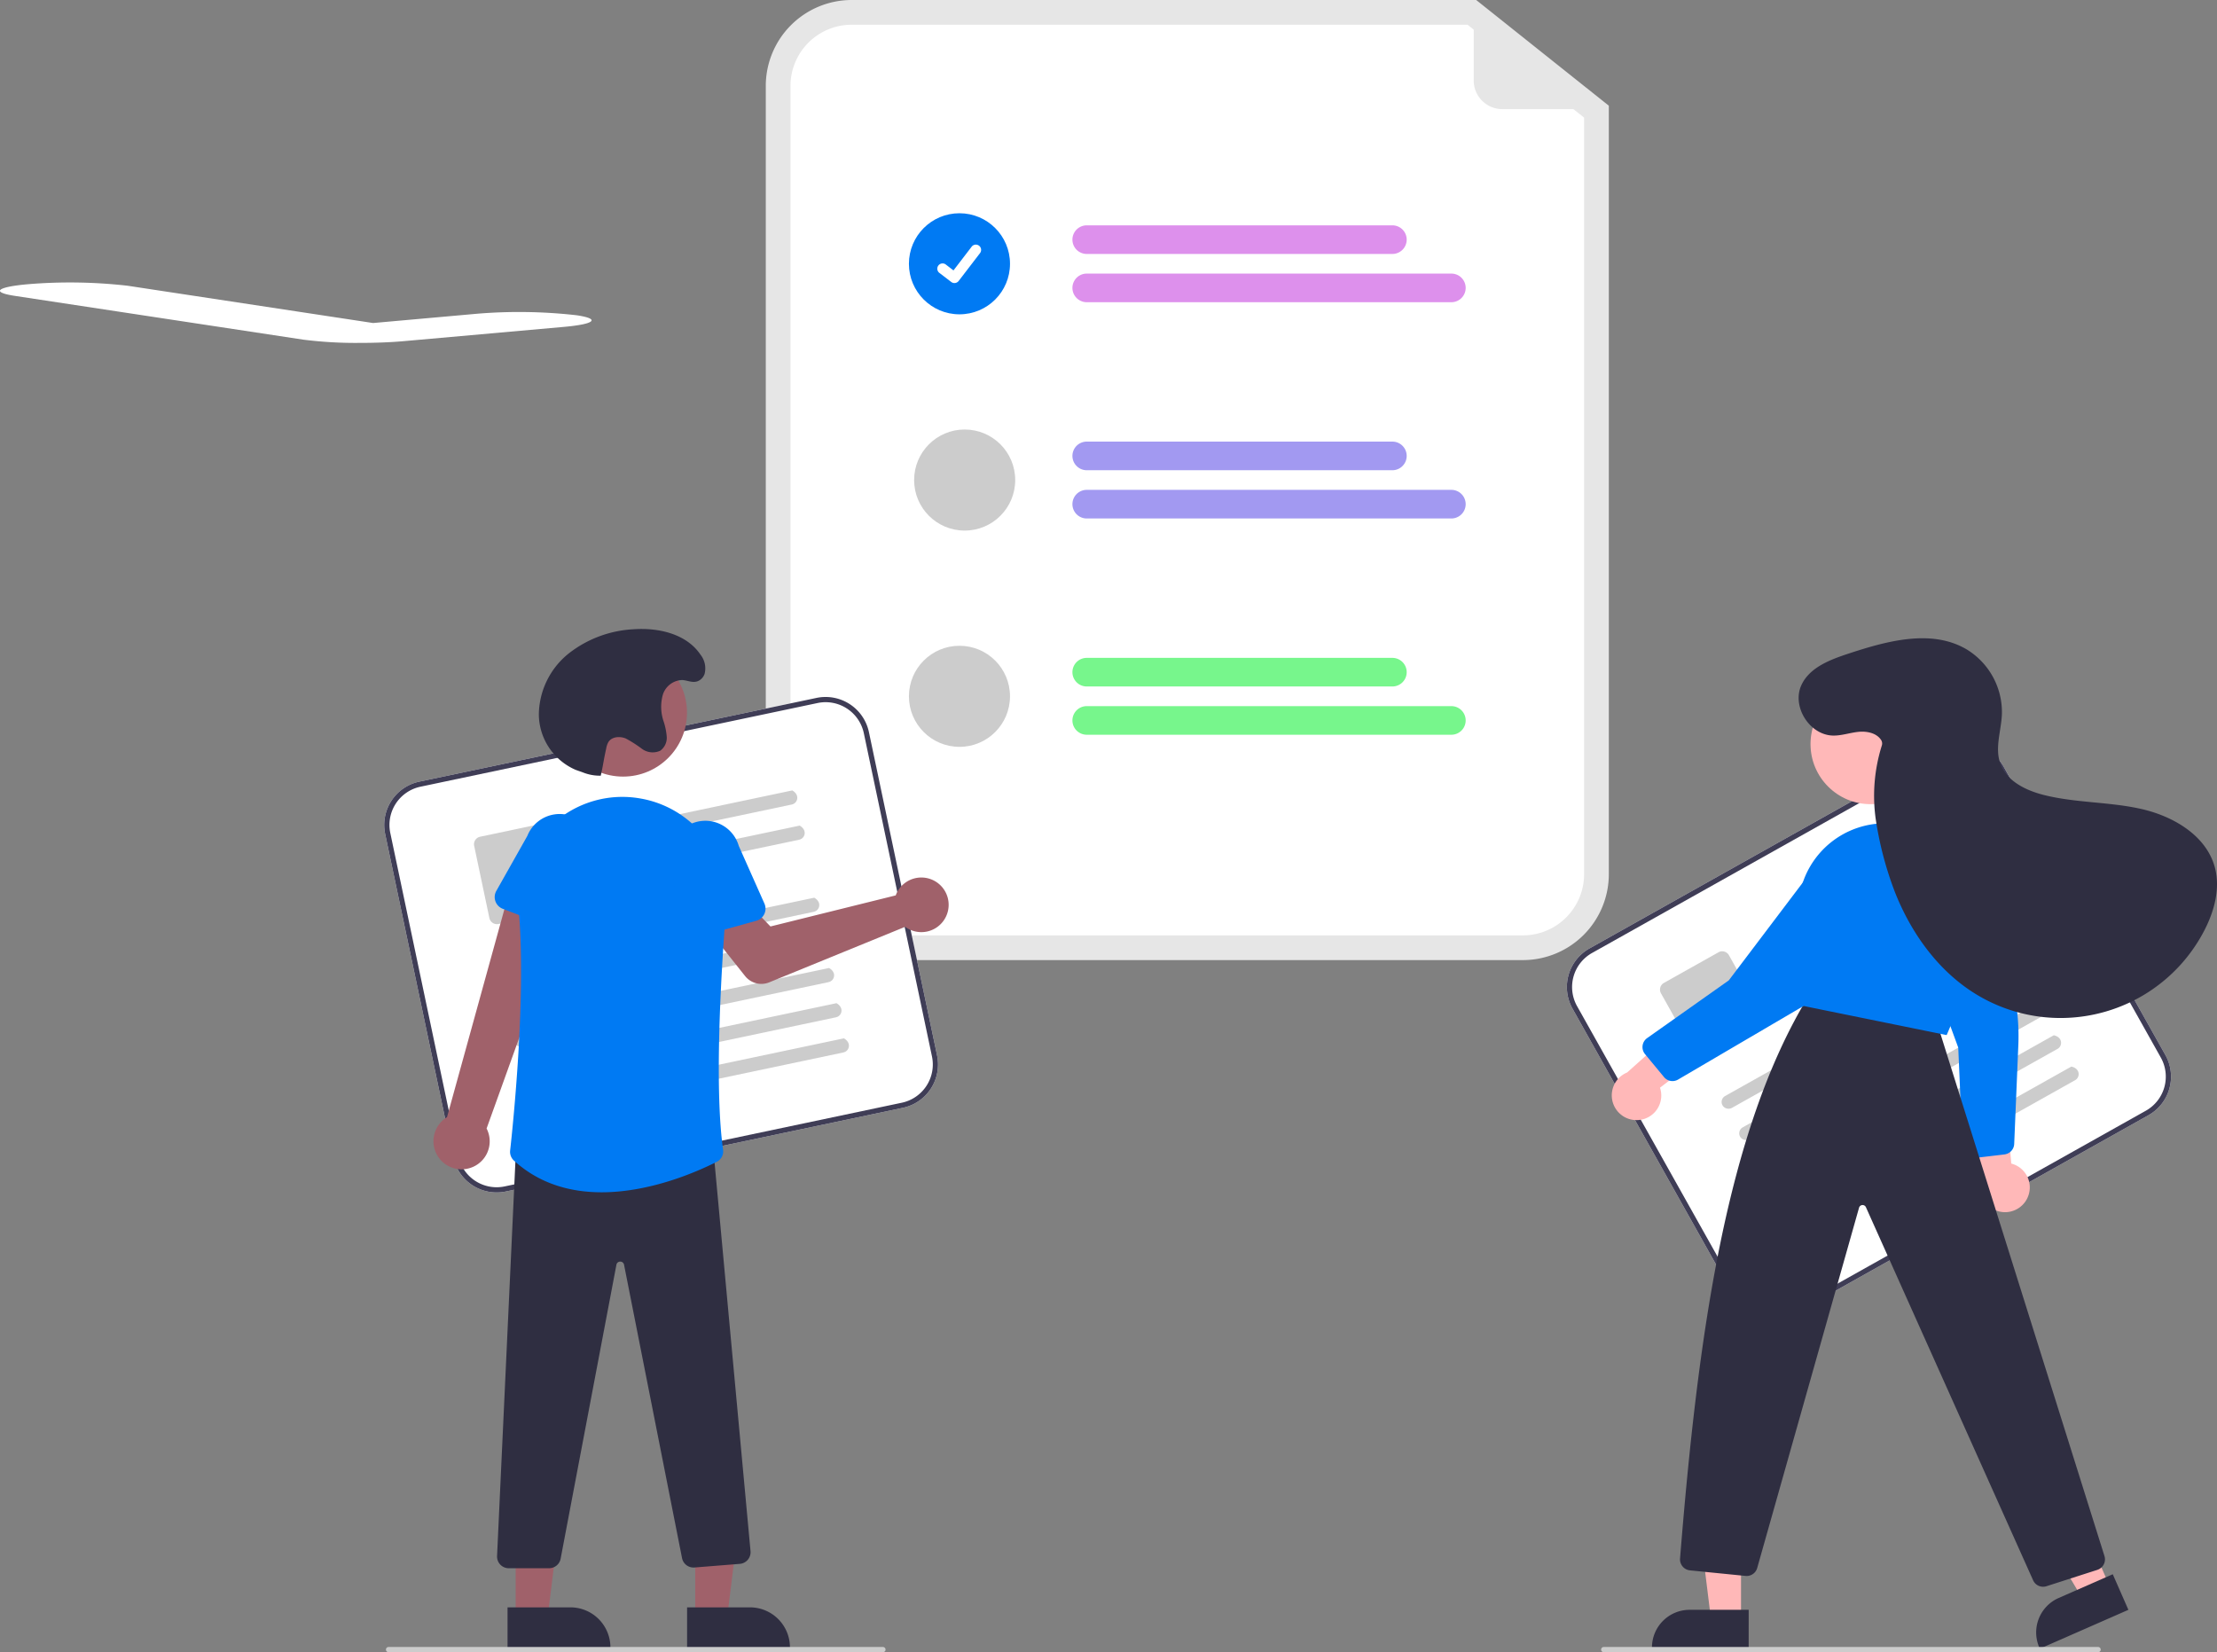 <svg xmlns="http://www.w3.org/2000/svg" width="441.629" height="329.14" viewBox="0 0 441.629 329.14">
  <rect x="0" y="0" width="441.629" height="329.14" fill="#808080" stroke="none"/>
  <g id="Group_20" data-name="Group 20" transform="translate(-1129.371 -126.93)">
    <path id="Path_395" data-name="Path 395" d="M532.094,238.549c3.057,0,6.032-.114,8.479-.328l.151-.013,31.936-2.844c6.219-.555,7.4-1.592,2.627-2.316a101.392,101.392,0,0,0-19.9-.306L534.7,234.589l-48.879-7.423a101.357,101.357,0,0,0-19.891-.306h0l.3.049-.312-.049c-6.211.556-7.385,1.592-2.624,2.316l57.493,8.727a83.154,83.154,0,0,0,11.288.644Z" transform="translate(668.997 -43.309)" fill="#fff"/>
    <path id="Path_124" data-name="Path 124" d="M545.285,323.764H411.556a17.124,17.124,0,0,1-17.1-17.1V149.6a17.124,17.124,0,0,1,17.1-17.1H535.97l26.421,21.059v153.1A17.124,17.124,0,0,1,545.285,323.764Z" transform="translate(887.46 -5.57)" fill="#e6e6e6"/>
    <path id="Path_125" data-name="Path 125" d="M416.132,142a12.2,12.2,0,0,0-12.181,12.181V311.235a12.2,12.2,0,0,0,12.181,12.181H549.861a12.2,12.2,0,0,0,12.181-12.181V160.508L538.823,142Z" transform="translate(882.885 -10.146)" fill="#fff"/>
    <path id="Path_126" data-name="Path 126" d="M576.044,224.81H515.159a2.848,2.848,0,1,1,0-5.7h60.885a2.848,2.848,0,0,1,0,5.7Z" transform="translate(830.691 -47.289)" fill="#dd90ec"/>
    <path id="Path_127" data-name="Path 127" d="M587.794,243.357H515.159a2.848,2.848,0,1,1,0-5.7h72.635a2.848,2.848,0,1,1,0,5.7Z" transform="translate(830.691 -56.223)" fill="#dd90ec"/>
    <path id="Path_128" data-name="Path 128" d="M576.044,307.928H515.159a2.848,2.848,0,1,1,0-5.7h60.885a2.848,2.848,0,0,1,0,5.7Z" transform="translate(830.691 -87.324)" fill="#a299f1"/>
    <path id="Path_129" data-name="Path 129" d="M587.794,326.475H515.159a2.848,2.848,0,1,1,0-5.7h72.635a2.848,2.848,0,1,1,0,5.7Z" transform="translate(830.691 -96.258)" fill="#a299f1"/>
    <path id="Path_130" data-name="Path 130" d="M576.044,391.046H515.159a2.848,2.848,0,1,1,0-5.7h60.885a2.848,2.848,0,0,1,0,5.7Z" transform="translate(830.691 -127.36)" fill="#77f68c"/>
    <path id="Path_131" data-name="Path 131" d="M587.794,409.593H515.159a2.848,2.848,0,1,1,0-5.7h72.635a2.848,2.848,0,1,1,0,5.7Z" transform="translate(830.691 -136.293)" fill="#77f68c"/>
    <circle id="Ellipse_44" data-name="Ellipse 44" cx="10.068" cy="10.068" r="10.068" transform="translate(1310.429 169.412)" fill="#007af3"/>
    <path id="Path_395-2" data-name="Path 395" d="M463.791,234.177a1.044,1.044,0,0,1-.628-.209l-.011-.008-2.366-1.81a1.051,1.051,0,1,1,1.279-1.669l1.533,1.175,3.621-4.725a1.051,1.051,0,0,1,1.474-.195h0l-.023.031.023-.031a1.052,1.052,0,0,1,.194,1.474l-4.26,5.555a1.052,1.052,0,0,1-.836.41Z" transform="translate(855.707 -50.857)" fill="#fff"/>
    <circle id="Ellipse_44-2" data-name="Ellipse 44" cx="10.068" cy="10.068" r="10.068" transform="translate(1311.466 212.494)" fill="#ccc"/>
    <circle id="Ellipse_44-3" data-name="Ellipse 44" cx="10.068" cy="10.068" r="10.068" transform="translate(1310.429 255.577)" fill="#ccc"/>
    <path id="Path_132" data-name="Path 132" d="M692.932,154.606h-20.7a5.7,5.7,0,0,1-5.7-5.7V133.623a.356.356,0,0,1,.577-.279l26.037,20.627a.356.356,0,0,1-.221.635Z" transform="translate(756.404 -5.94)" fill="#e6e6e6"/>
    <path id="Path_133" data-name="Path 133" d="M351.148,482.215l-79.121,16.677a8.822,8.822,0,0,1-10.44-6.8L248.01,427.675a8.822,8.822,0,0,1,6.8-10.44l79.121-16.677a8.822,8.822,0,0,1,10.44,6.8l13.577,64.412A8.822,8.822,0,0,1,351.148,482.215Z" transform="translate(958.088 -134.594)" fill="#fff"/>
    <path id="Path_134" data-name="Path 134" d="M351.148,482.215l-79.121,16.677a8.822,8.822,0,0,1-10.44-6.8L248.01,427.675a8.822,8.822,0,0,1,6.8-10.44l79.121-16.677a8.822,8.822,0,0,1,10.44,6.8l13.577,64.412A8.822,8.822,0,0,1,351.148,482.215ZM255.029,418.25a7.784,7.784,0,0,0-6,9.211L262.6,491.874a7.784,7.784,0,0,0,9.211,6L350.934,481.2a7.784,7.784,0,0,0,6-9.211l-13.577-64.413a7.784,7.784,0,0,0-9.211-6Z" transform="translate(958.088 -134.594)" fill="#3f3d56"/>
    <path id="Path_411" data-name="Path 411" d="M365.771,439.1l-39.931,8.417a1.415,1.415,0,0,1-1.674-.966,1.364,1.364,0,0,1,1.036-1.687l40.648-8.568c1.587.894,1.085,2.558-.079,2.8Z" transform="translate(921.337 -151.901)" fill="#ccc"/>
    <path id="Path_412" data-name="Path 412" d="M368.618,452.617l-39.931,8.417a1.416,1.416,0,0,1-1.674-.966,1.364,1.364,0,0,1,1.036-1.687l40.648-8.568c1.587.894,1.085,2.558-.079,2.8Z" transform="translate(919.965 -158.41)" fill="#ccc"/>
    <path id="Path_413" data-name="Path 413" d="M299.393,466.481l-12.187,2.569a1.535,1.535,0,0,1-1.817-1.184l-3.031-14.381a1.535,1.535,0,0,1,1.184-1.817l12.187-2.569a1.536,1.536,0,0,1,1.817,1.184l3.031,14.381a1.535,1.535,0,0,1-1.184,1.817Z" transform="translate(941.468 -158.05)" fill="#ccc"/>
    <path id="Path_414" data-name="Path 414" d="M354.7,480.332l-60.942,12.846a1.416,1.416,0,0,1-1.674-.966,1.364,1.364,0,0,1,1.036-1.687l61.66-13c1.587.894,1.085,2.558-.079,2.8Z" transform="translate(936.789 -171.76)" fill="#ccc"/>
    <path id="Path_415" data-name="Path 415" d="M357.551,493.849l-60.942,12.846a1.416,1.416,0,0,1-1.674-.966,1.364,1.364,0,0,1,1.036-1.687l61.66-13c1.587.894,1.085,2.558-.079,2.8Z" transform="translate(935.417 -178.27)" fill="#ccc"/>
    <path id="Path_416" data-name="Path 416" d="M360.4,507.357,299.455,520.2a1.416,1.416,0,0,1-1.674-.966,1.364,1.364,0,0,1,1.036-1.687l61.66-13c1.587.894,1.085,2.558-.079,2.8Z" transform="translate(934.045 -184.777)" fill="#ccc"/>
    <path id="Path_417" data-name="Path 417" d="M363.247,520.873,302.3,533.719a1.416,1.416,0,0,1-1.674-.966,1.364,1.364,0,0,1,1.036-1.687l61.66-13c1.587.894,1.085,2.558-.079,2.8Z" transform="translate(932.673 -191.287)" fill="#ccc"/>
    <path id="Path_418" data-name="Path 418" d="M366.094,534.383l-60.943,12.845a1.415,1.415,0,0,1-1.674-.966,1.363,1.363,0,0,1,1.036-1.687l61.659-13c1.587.894,1.086,2.558-.079,2.8Z" transform="translate(931.302 -197.794)" fill="#ccc"/>
    <path id="Path_135" data-name="Path 135" d="M410.441,472.535a5.454,5.454,0,0,0-.354.783l-24.949,6.191-4.34-4.49-7.632,5.664,6.911,8.7a4.147,4.147,0,0,0,4.815,1.258l27.072-11.062a5.441,5.441,0,1,0-1.522-7.04Z" transform="translate(897.713 -168.014)" fill="#a0616a"/>
    <path id="Path_136" data-name="Path 136" d="M274.013,527.788a5.568,5.568,0,0,0,3.306-7.872l17.169-47.721-11.924-2.113-13.128,47.573a5.6,5.6,0,0,0,4.576,10.134Z" transform="translate(948.981 -168.173)" fill="#a0616a"/>
    <path id="Path_137" data-name="Path 137" d="M303.65,468.7l-11.773-4.518a2.5,2.5,0,0,1-1.28-3.557l6.176-10.95a6.934,6.934,0,0,1,12.932,5.007l-2.724,12.231a2.5,2.5,0,0,1-3.331,1.787Z" transform="translate(937.639 -156.209)" fill="#007af3"/>
    <path id="Path_138" data-name="Path 138" d="M119.524,598.988h6.355l3.023-24.511h-9.379Z" transform="translate(1148.337 -149.778)" fill="#a0616a"/>
    <path id="Path_139" data-name="Path 139" d="M364.216,750.263h12.515a7.975,7.975,0,0,1,7.975,7.975v.259h-20.49Z" transform="translate(902.023 -303.127)" fill="#2f2e41"/>
    <path id="Path_140" data-name="Path 140" d="M50.524,598.988h6.355L59.9,574.477H50.523Z" transform="translate(1181.572 -149.778)" fill="#a0616a"/>
    <path id="Path_141" data-name="Path 141" d="M295.216,750.263h12.515a7.975,7.975,0,0,1,7.975,7.975v.259h-20.49Z" transform="translate(935.259 -303.127)" fill="#2f2e41"/>
    <path id="Path_142" data-name="Path 142" d="M301.556,655.752h-8.041a2.333,2.333,0,0,1-2.33-2.443L295,571.24l.241-.007,38.833-1.012,7.6,82.115a2.333,2.333,0,0,1-2.136,2.546l-9.033.722a2.334,2.334,0,0,1-2.471-1.857l-11.554-58.456a.753.753,0,0,0-.761-.622h0a.754.754,0,0,0-.76.628L303.844,653.87a2.338,2.338,0,0,1-2.288,1.882Z" transform="translate(937.202 -216.407)" fill="#2f2e41"/>
    <circle id="Ellipse_11" data-name="Ellipse 11" cx="12.731" cy="12.731" r="12.731" transform="translate(1240.758 256.177)" fill="#a0616a"/>
    <path id="Path_143" data-name="Path 143" d="M314.429,517.551c-6.068,0-12.3-1.595-17.467-6.311a2.359,2.359,0,0,1-.762-2c.553-4.969,3.236-30.624,1.725-47.761a20.743,20.743,0,0,1,6.715-17.263,20.525,20.525,0,0,1,17.6-5.1h0c.159.028.317.058.476.089a20.621,20.621,0,0,1,16.473,21.942c-1.169,15.374-2.217,36.169-.572,47.929a2.329,2.329,0,0,1-1.252,2.4C333.625,513.378,324.242,517.551,314.429,517.551Z" transform="translate(934.791 -153.1)" fill="#007af3"/>
    <path id="Path_144" data-name="Path 144" d="M360.73,470.879a2.494,2.494,0,0,1-1.094-1.768l-1.551-12.435a6.934,6.934,0,0,1,13.349-3.757l5.109,11.487a2.5,2.5,0,0,1-1.612,3.42l-12.148,3.381A2.494,2.494,0,0,1,360.73,470.879Z" transform="translate(905.103 -157.47)" fill="#007af3"/>
    <path id="Path_145" data-name="Path 145" d="M319.578,403.464a9.122,9.122,0,0,1-3.523-.637c-.493-.19-1.005-.346-1.5-.536a12.145,12.145,0,0,1-7.313-10.968,15.8,15.8,0,0,1,5.893-12.161,22.8,22.8,0,0,1,12.87-4.864c5.005-.381,10.641.888,13.438,5.057a4.391,4.391,0,0,1,.824,3.8,2.428,2.428,0,0,1-.684,1.051c-1.249,1.111-2.494.276-3.768.2a4.165,4.165,0,0,0-3.887,2.975,8.964,8.964,0,0,0,.14,5.179,12.939,12.939,0,0,1,.652,3.149,3.166,3.166,0,0,1-1.312,2.788,3.614,3.614,0,0,1-3.624-.382,25.176,25.176,0,0,0-3.222-2.063c-1.182-.486-2.77-.378-3.458.7a3.825,3.825,0,0,0-.437,1.262c-.617,2.81-.475,2.645-1.092,5.455Z" transform="translate(929.467 -122.005)" fill="#2f2e41"/>
    <path id="Path_146" data-name="Path 146" d="M347.488,766.537H249.005a.518.518,0,1,1,0-1.037h98.483a.518.518,0,1,1,0,1.037Z" transform="translate(957.767 -310.467)" fill="#ccc"/>
    <path id="Path_147" data-name="Path 147" d="M818.178,492.449l-70.523,39.558a8.822,8.822,0,0,1-12-3.374l-32.2-57.413a8.822,8.822,0,0,1,3.375-12l70.523-39.558a8.822,8.822,0,0,1,12,3.374l32.2,57.413a8.822,8.822,0,0,1-3.374,12Z" transform="translate(739.165 -143.347)" fill="#fff"/>
    <path id="Path_148" data-name="Path 148" d="M818.178,492.449l-70.523,39.558a8.822,8.822,0,0,1-12-3.374l-32.2-57.413a8.822,8.822,0,0,1,3.375-12l70.523-39.558a8.822,8.822,0,0,1,12,3.374l32.2,57.413a8.822,8.822,0,0,1-3.374,12ZM707.336,460.128a7.784,7.784,0,0,0-2.977,10.585l32.2,57.413a7.784,7.784,0,0,0,10.585,2.977l70.523-39.558a7.784,7.784,0,0,0,2.977-10.585l-32.2-57.413a7.784,7.784,0,0,0-10.585-2.977Z" transform="translate(739.165 -143.347)" fill="#3f3d56"/>
    <path id="Path_411-2" data-name="Path 411" d="M815.236,460.141l-35.592,19.965a1.415,1.415,0,0,1-1.886-.421,1.364,1.364,0,0,1,.485-1.919l36.23-20.322c1.782.379,1.8,2.117.762,2.7Z" transform="translate(702.936 -162.085)" fill="#ccc"/>
    <path id="Path_412-2" data-name="Path 412" d="M821.992,472.185,786.4,492.149a1.415,1.415,0,0,1-1.886-.421,1.364,1.364,0,0,1,.485-1.919l36.23-20.322c1.782.379,1.8,2.117.762,2.7Z" transform="translate(699.681 -167.886)" fill="#ccc"/>
    <path id="Path_413-2" data-name="Path 413" d="M758.455,513.814l-10.862,6.093a1.535,1.535,0,0,1-2.088-.587l-7.19-12.818a1.535,1.535,0,0,1,.587-2.088l10.862-6.093a1.536,1.536,0,0,1,2.088.587l7.19,12.818a1.535,1.535,0,0,1-.587,2.088Z" transform="translate(721.927 -181.68)" fill="#ccc"/>
    <path id="Path_414-2" data-name="Path 414" d="M818.223,496.958,763.9,527.427a1.416,1.416,0,0,1-1.886-.421,1.363,1.363,0,0,1,.485-1.919l54.959-30.827C819.242,494.638,819.26,496.376,818.223,496.958Z" transform="translate(710.518 -179.818)" fill="#ccc"/>
    <path id="Path_415-2" data-name="Path 415" d="M824.981,509.006l-54.32,30.469a1.416,1.416,0,0,1-1.886-.421,1.364,1.364,0,0,1,.485-1.919l54.959-30.827c1.782.379,1.8,2.117.762,2.7Z" transform="translate(707.263 -185.621)" fill="#ccc"/>
    <path id="Path_416-2" data-name="Path 416" d="M831.734,521.046l-54.32,30.469a1.415,1.415,0,0,1-1.886-.421,1.364,1.364,0,0,1,.485-1.919l54.958-30.827c1.782.379,1.8,2.117.762,2.7Z" transform="translate(704.009 -191.421)" fill="#ccc"/>
    <path id="Path_417-2" data-name="Path 417" d="M838.492,533.093l-54.32,30.469a1.415,1.415,0,0,1-1.886-.421,1.364,1.364,0,0,1,.485-1.919l54.959-30.828c1.782.379,1.8,2.117.762,2.7Z" transform="translate(700.755 -197.223)" fill="#ccc"/>
    <path id="Path_418-2" data-name="Path 418" d="M845.246,545.135,790.926,575.6a1.415,1.415,0,0,1-1.886-.422,1.363,1.363,0,0,1,.485-1.919l54.959-30.827c1.782.379,1.8,2.117.762,2.7Z" transform="translate(697.501 -203.024)" fill="#ccc"/>
    <path id="Path_149" data-name="Path 149" d="M868.39,570.349a4.9,4.9,0,0,0-3.255-6.772l-1.477-17.351-7.1,5.6,2.492,15.617a4.927,4.927,0,0,0,9.345,2.9Z" transform="translate(664.88 -204.849)" fill="#ffb8b8"/>
    <path id="Path_150" data-name="Path 150" d="M851,519.465l-5.9.7a2.193,2.193,0,0,1-2.45-2.083l-.861-19.905-11.184-30.554a6.3,6.3,0,0,1,.332-6,8.231,8.231,0,0,1,.937-1.209,6.277,6.277,0,0,1,5.475-1.944,6.545,6.545,0,0,1,4.915,3.416l7.294,15.284a43.417,43.417,0,0,1,4.2,20.512l-.823,19.69a2.192,2.192,0,0,1-1.9,2.081Z" transform="translate(677.667 -162.554)" fill="#007af3"/>
    <path id="Path_151" data-name="Path 151" d="M647.017,590.056l-5.47,2.4L629.682,572.5l8.074-3.544Z" transform="translate(902.609 -147.118)" fill="#ffb8b8"/>
    <path id="Path_152" data-name="Path 152" d="M901.055,744.626l-17.639,7.742-.1-.223a7.5,7.5,0,0,1,3.852-9.879h0l10.773-4.729Z" transform="translate(652.294 -296.997)" fill="#2f2e41"/>
    <path id="Path_153" data-name="Path 153" d="M513.244,601.063H507.27l-2.842-23.043h8.817Z" transform="translate(962.94 -151.484)" fill="#ffb8b8"/>
    <path id="Path_154" data-name="Path 154" d="M754.294,758.956H735.031v-.244a7.5,7.5,0,0,1,7.5-7.5h11.766Z" transform="translate(723.414 -303.585)" fill="#2f2e41"/>
    <path id="Path_155" data-name="Path 155" d="M816.127,631.362l-33.28-74.268a.731.731,0,0,0-1.377.1l-20.278,71.734a2.18,2.18,0,0,1-2.334,1.607l-11.074-1.107a2.205,2.205,0,0,1-1.969-2.359c3.522-43.811,9.075-85.16,25.71-112.229l.089-.144,25.162,4.934L830.367,626.6a2.2,2.2,0,0,1-1.426,2.729l-10.13,3.256a2.185,2.185,0,0,1-2.685-1.219Z" transform="translate(718.223 -189.66)" fill="#2f2e41"/>
    <circle id="Ellipse_12" data-name="Ellipse 12" cx="11.969" cy="11.969" r="11.969" transform="translate(1490.029 263.195)" fill="#ffb8b8"/>
    <path id="Path_156" data-name="Path 156" d="M791.113,485.232l-.153-.031-.036-.151a52.064,52.064,0,0,1-.114-22.084,17.347,17.347,0,0,1,17.368-14.034h0a17.376,17.376,0,0,1,17.011,16.706,60.658,60.658,0,0,1-5.057,25.308l-.082.171Z" transform="translate(697.089 -157.984)" fill="#007af3"/>
    <path id="Path_157" data-name="Path 157" d="M725.261,544.33a4.9,4.9,0,0,0,3.93-6.4l13.786-10.639-8.559-2.937L722.639,534.9a4.927,4.927,0,0,0,2.623,9.427Z" transform="translate(730.855 -194.312)" fill="#ffb8b8"/>
    <path id="Path_158" data-name="Path 158" d="M738.478,502.178a2.185,2.185,0,0,1-2.8-.494l-3.787-4.579a2.193,2.193,0,0,1,.424-3.188l16.267-11.5,19.627-25.95a6.3,6.3,0,0,1,5.221-2.968,8.212,8.212,0,0,1,1.524.133h0a6.275,6.275,0,0,1,4.6,3.55,6.544,6.544,0,0,1-.209,5.982L764.81,486.7l-.032.052Z" transform="translate(725.168 -160.184)" fill="#007af3"/>
    <path id="Path_159" data-name="Path 159" d="M807.875,398.155c-.882-1.451-2.829-1.861-4.519-1.7s-3.334.76-5.032.746c-4.715-.037-8.355-5.783-6.372-10.062,1.626-3.509,5.686-5.049,9.359-6.259,7.7-2.535,16.548-4.971,23.536-.861a14.624,14.624,0,0,1,7.039,13.031c-.157,3.235-1.4,6.558-.348,9.623,1.209,3.536,5.042,5.433,8.664,6.351,6.35,1.609,13.045,1.35,19.434,2.792s12.937,5.274,14.659,11.594c1.131,4.151-.049,8.62-2,12.453a32.252,32.252,0,0,1-44.994,13.2c-7.725-4.51-13.3-12.134-16.626-20.438a68.433,68.433,0,0,1-3.956-15.031,33.436,33.436,0,0,1,1.236-14.365A1.32,1.32,0,0,0,807.875,398.155Z" transform="translate(696.263 -123.733)" fill="#2f2e41"/>
    <path id="Path_160" data-name="Path 160" d="M814.488,766.537H716.005a.518.518,0,0,1,0-1.037h98.483a.518.518,0,0,1,0,1.037Z" transform="translate(732.828 -310.467)" fill="#ccc"/>
  </g>
</svg>
